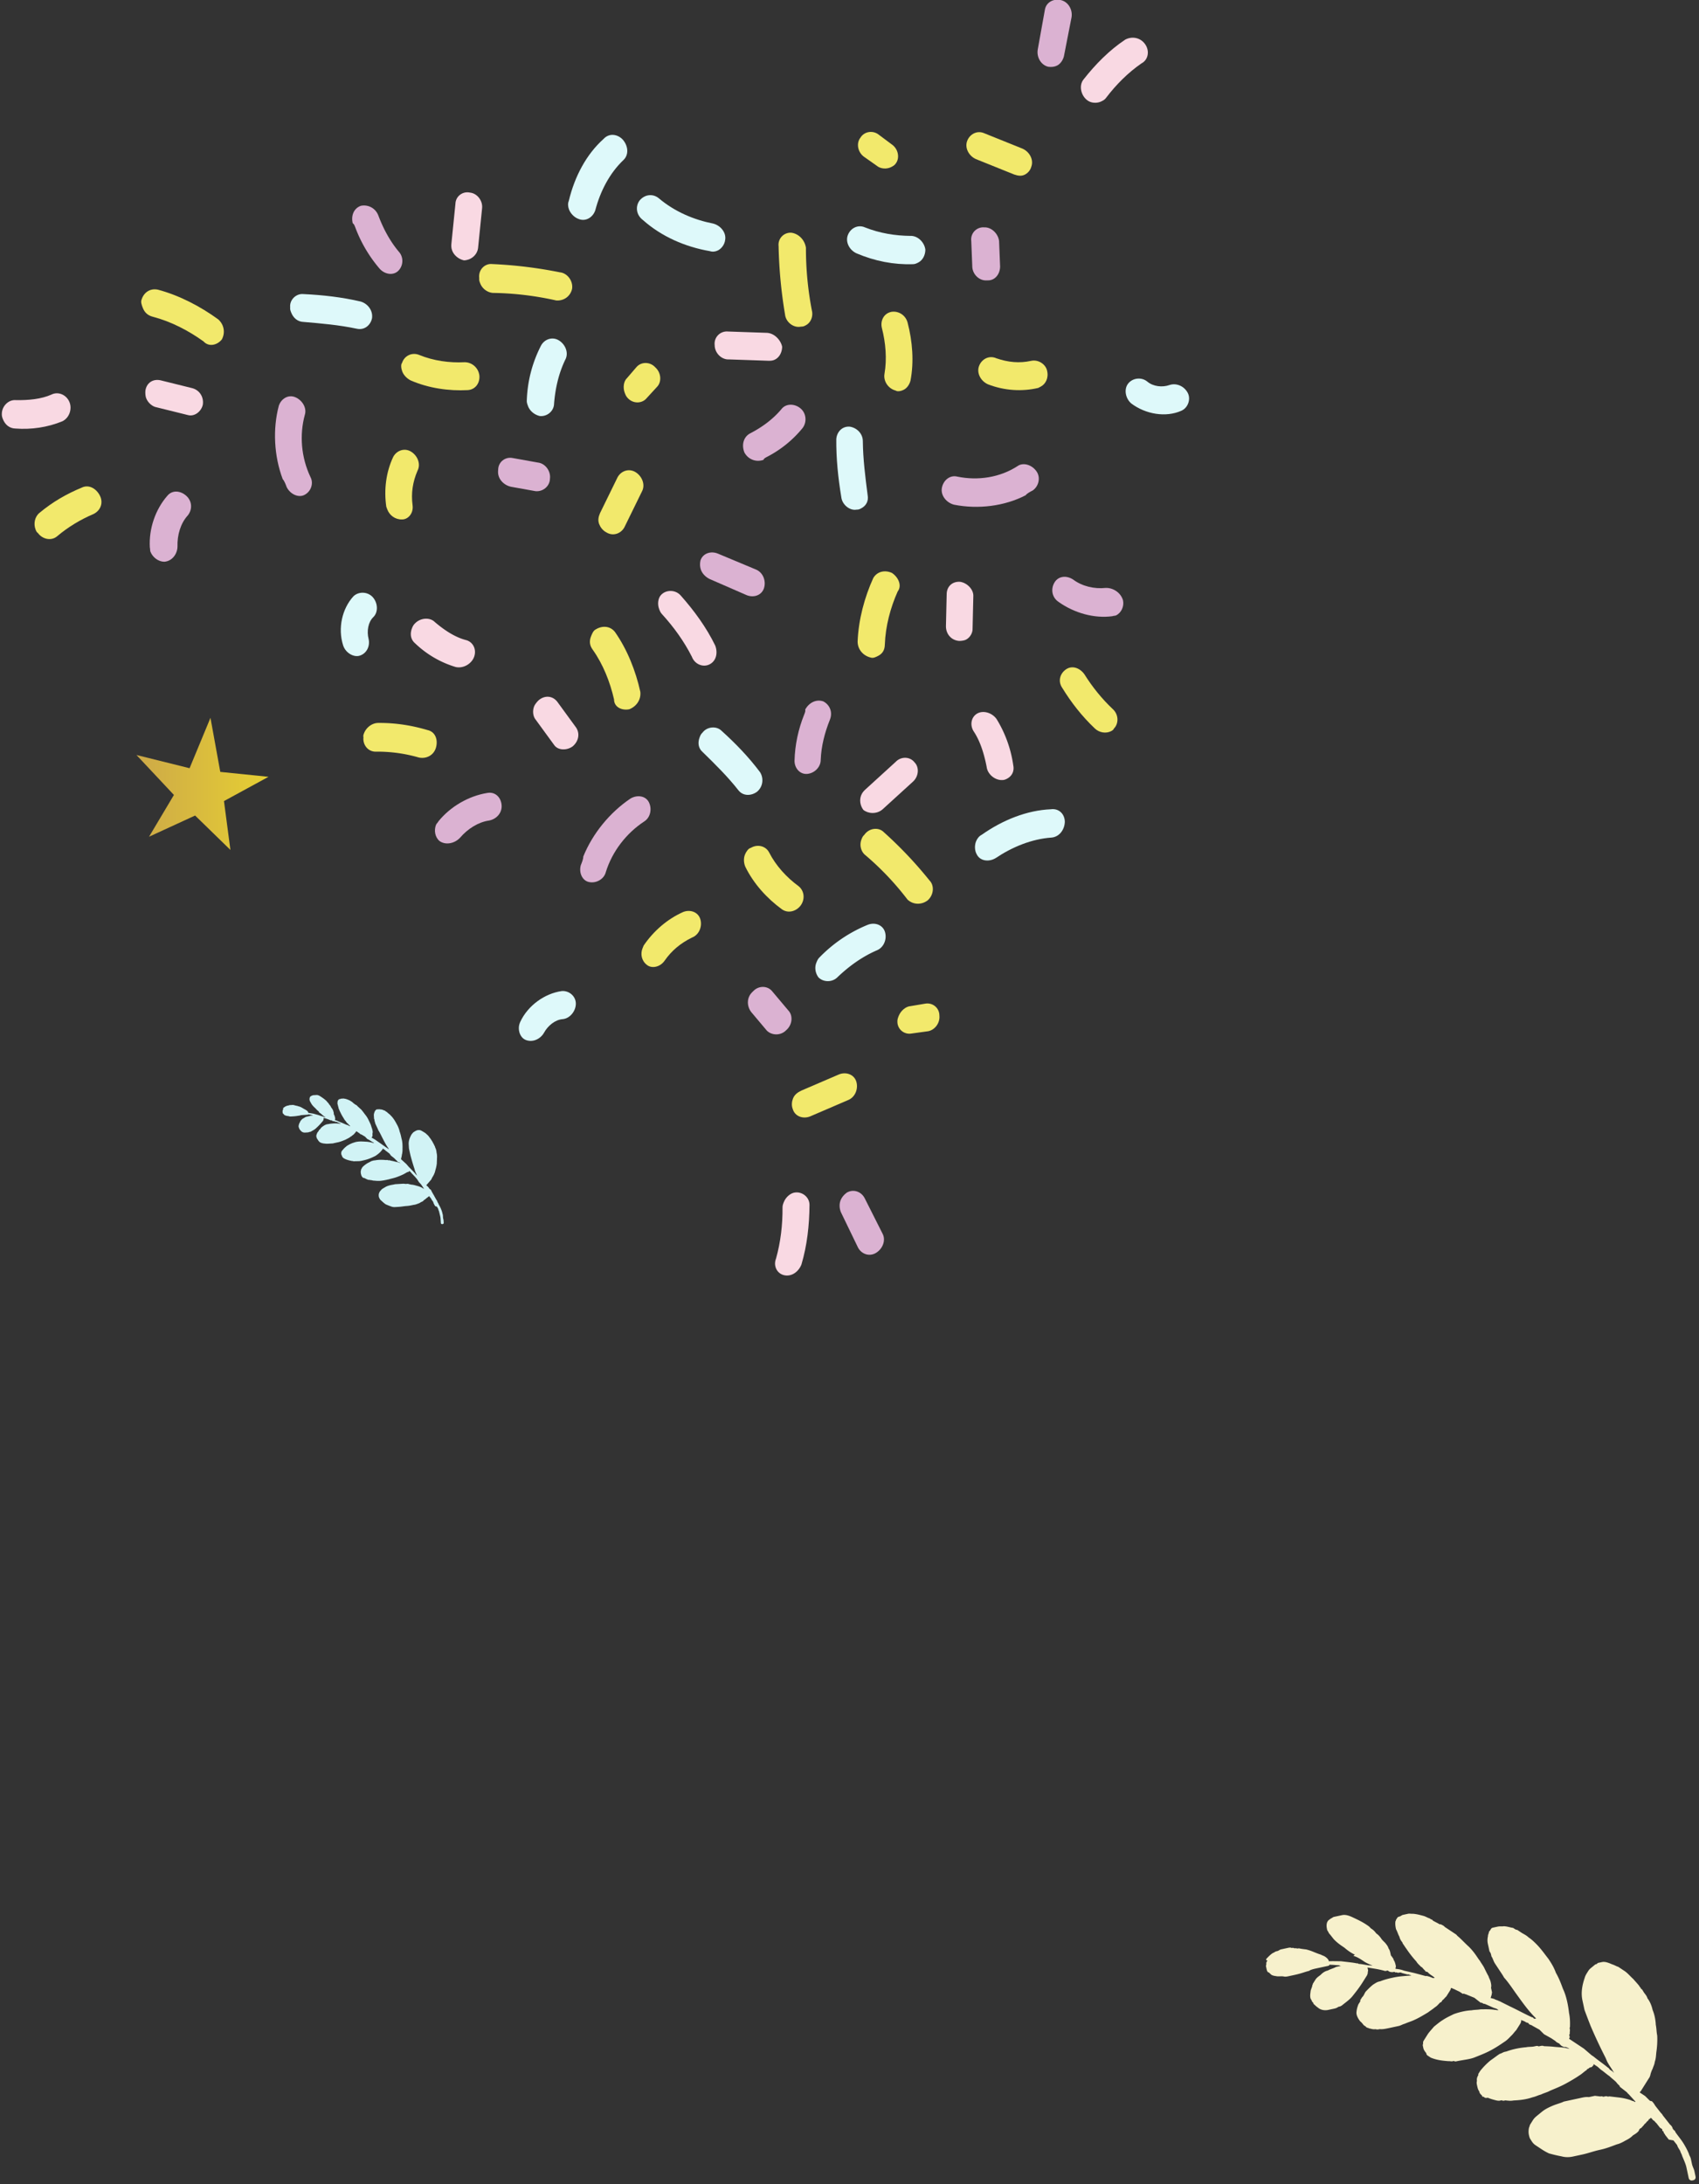 <svg xmlns="http://www.w3.org/2000/svg" width="386" height="496" viewBox="0 0 386 496"><rect x="0" y="0" width="386" height="496" fill="#333333" stroke="none"/><defs><linearGradient id="n8mya" x1="31" x2="61" y1="178" y2="178" gradientUnits="userSpaceOnUse"><stop offset="0" stop-color="#cda948"/><stop offset="1" stop-color="#e6cf33"/></linearGradient></defs><g><g><path fill="#f7f1cc" d="M349.83 487.77l-.712-.472-.237-.157c-.475-.315-.755-.672-1.078-1.228-.28-.357-.366-.755-.452-1.154-.128-.598-.062-1.237.047-1.678.151-.24.108-.44.26-.681l.152-.241.303-.483.152-.24c.304-.483.65-.766.996-1.049l1.04-.849c.692-.565 1.428-.932 2.358-1.34.93-.409 1.903-.618 2.638-.984l.39-.084.583-.125.195-.042.389-.084.778-.167.584-.126.195-.041.778-.168.195-.042c.389-.083.973-.209 1.6-.135a12155.61 12155.61 0 0 0 1.167-.25l.194-.042.627.073.626.074c.195-.042.39-.083.627.074l.195-.042.194-.042.195-.041c.194-.042.432.115.626.073l.195-.041 1.88.221c.626.074 1.253.148 2.117.38.432.115.864.23 1.101.388l.432.116.238.157.194-.042-.798-.87-.797-.872c-.238-.157-.28-.357-.518-.514l-1.467-1.144-.043-.2-.518-.514-.28-.356c-.518-.515-.993-.83-1.51-1.344-.712-.472-1.23-.987-1.942-1.459l-.756-.672-.474-.315-.475-.315.043.2-.152.24c-.195.043-.152.242-.346.284l-.195.041-.195.042-.346.283-.195.042-.151.241c-.541.325-1.04.849-1.58 1.174-.888.607-1.97 1.257-3.246 1.948-1.276.691-2.596 1.184-3.526 1.592-.54.325-1.319.492-2.054.858-.584.126-1.125.45-1.903.618-1.514.534-3.114.669-4.324.72-.584.126-1.21.052-1.837-.022l-.195.042c-.194.042-.389.084-.626-.074l-.39.084c-.389.084-.82-.032-1.253-.148-.432-.115-.864-.231-1.533-.504-.584.125-.821-.032-.864-.231l-.195.041-.237-.157-.043-.2c-.237-.157-.518-.514-.56-.713l-.043-.2c-.28-.356-.366-.755-.495-1.352-.085-.4-.128-.598-.02-1.039-.085-.398.024-.839.328-1.32l-.043-.2.303-.482.152-.242a15.97 15.97 0 0 1 2.339-2.379c.887-.607 1.58-1.173 2.12-1.498.39-.084.736-.366 1.125-.45l.39-.084c1.319-.492 2.876-.826 4.475-.961.584-.126 1.21-.052 1.794-.178l.39-.083c.194-.042.388-.084.626.074l.39-.084c.194-.042.583-.125.82.032.821.032 1.643.064 2.27.138.626.074 1.447.106 2.073.18a9.58 9.58 0 0 1 1.491.305c-.237-.158-.475-.315-.907-.43-.389.083-.864-.232-1.101-.39-.043-.199-.238-.157-.28-.356-.238-.158-.67-.274-.95-.63l-.712-.473-.238-.157-1.619-.903-1.035-1.029-1.62-.903-.237-.157c-.194.042-.237-.158-.432-.116l-.28-.357-.432-.115c-.237-.158-.475-.315-.907-.43l-.237-.158c.043.199-.066.64-.218.88l-.304.483-.151.24-.456.724c-.498.524-.801 1.006-1.147 1.29-.499.523-.997 1.047-1.538 1.372-.887.608-1.774 1.215-3.05 1.907-1.277.691-2.596 1.183-3.721 1.633-1.125.45-2.53.544-4.086.878-.195.042-.39.084-.627-.073l-.195.041-.194.042c-.195.042-.627-.074-.821-.032-1.448-.106-2.701-.253-4.04-.8l-.237-.157-.475-.315c-.238-.158-.28-.357-.323-.556-.28-.357-.56-.714-.646-1.112l-.129-.598c-.043-.2.109-.44.066-.64s.109-.44.26-.681l.153-.241c.151-.242.455-.724.607-.965.303-.482.801-1.006 1.451-1.771.693-.566 1.385-1.132 1.926-1.457.888-.607 1.818-1.016 2.553-1.382 1.32-.492 2.876-.827 4.087-.879.583-.125 1.405-.093 1.988-.218 1.016-.01 2.226-.062 3.285.128.195-.042.432.115.821.032l-.237-.158-.238-.157c-.194.042-.237-.158-.432-.116-.67-.273-1.576-.704-2.245-.977-.195.042-.432-.115-.67-.273l-.194.042-1.468-1.144-2.008-.82c-.195.042-.237-.157-.432-.115l-.195.042-.712-.473-.907-.43c-.237-.158-.67-.274-.906-.431l-.195.042c.043.2-.109.44-.26.681l-.152.241-.607.965c-.347.283-.65.765-.845.807l-.152.24-.151.242-.195.042c-.346.283-.65.765-1.19 1.09-.694.566-1.234.89-1.58 1.173-1.083.65-2.165 1.3-3.095 1.708-.735.366-1.319.492-2.249.9-.39.084-.93.408-1.32.492l-.388.084-1.752.376c-.778.167-1.556.334-2.183.26-.39.084-.584.126-1.016.01-.389.084-.821-.032-1.253-.147-.195.042-.237-.158-.432-.116-.237-.157-.432-.115-.475-.315l-.475-.315c-.28-.356-.56-.713-.798-.87-.56-.714-.926-1.47-.86-2.11.066-.639.175-1.08.436-1.761l.455-.723-.043-.2.304-.482.152-.24c.346-.284.455-.724.758-1.206.499-.524.997-1.048 1.69-1.614.54-.325.887-.608 1.47-.733l.195-.042c1.125-.45 2.097-.66 3.07-.869 1.168-.25 2.573-.344 3.978-.437-.238-.158-.432-.116-.67-.274l-.194.042-1.296-.347c-.238-.157-.432-.115-.627-.074l-.194.042-.432-.115-.195.041-.237-.157-.195.042c-.39.083-1.016.01-1.296-.347l-.584.125-.432-.115c-1.296-.347-2.549-.495-3.607-.685l.042.2.086.398c.043.2-.109.44-.066.64s-.152.241-.109.44l-.152.241-.455.724-.455.723c-.76 1.206-1.56 2.212-2.362 3.218-.65.765-1.538 1.373-2.23 1.939-.346.283-.541.325-.93.408-.347.283-.736.367-.93.409l-1.168.25-.195.042c-.583.126-1.599.136-2.354-.536-.475-.315-.755-.672-.993-.83l-.042-.199c-.043-.199-.238-.157-.28-.356-.043-.2-.324-.556-.367-.756-.128-.598-.02-1.038.047-1.678.109-.44.26-.681.37-1.122-.043-.199.151-.24.109-.44l.607-.964c.303-.483.844-.807 1.19-1.09.498-.524 1.04-.85 1.623-.975.541-.324 1.32-.492 1.86-.816l1.362-.293c-.194.042-.389.084-.626-.074l-1.448-.106-.821-.032c.043.2-.152.241-.346.283l-.39.084-.194.042-.195.041-.584.126-.194.042-.195.042-.583.125c-.779.167-1.557.335-1.903.617-.779.168-1.709.576-3.266.91l-.194.042-.39.084-.778.167c-.389.084-.778.168-1.21.052-.627-.074-1.21.052-1.642-.064-.627-.074-1.059-.19-1.34-.546-.237-.158-.28-.357-.474-.315-.237-.158-.323-.556-.366-.756l-.128-.597c-.043-.2.108-.44.066-.64-.043-.2.109-.44.26-.682-.432-.115-.237-.157-.28-.356.498-.524.996-1.049 1.537-1.373.195-.042.541-.325.736-.367l.194-.042c.39-.083.541-.324.93-.408l1.557-.335c.195-.041.584-.125.821.032.195-.041.39-.083.627.074.389-.083.626.074.821.032l.195-.042c.432.116 1.058.19 1.685.264.432.115.864.231 1.533.504.67.273 1.34.547 1.771.662.237.158.67.273.907.43.237.158.475.316.755.672.043.2.237.158.086.399l1.015-.01 1.837.022 1.88.222c.627.074 1.253.148 1.685.263.195-.041.195-.041.432.116.822.032 1.686.263 2.312.337.195-.042.627.074.821.032-.67-.273-1.339-.546-1.813-.861l-.238-.158c-.712-.472-1.424-.944-2.288-1.176l.346-.283c-.67-.273-1.619-.903-2.374-1.574-.712-.473-1.662-1.103-2.46-1.974l-.84-1.07c-.238-.157-.324-.556-.604-.913-.128-.598-.257-1.196.004-1.877.151-.241.303-.482.498-.524.152-.241.54-.325.887-.608l1.751-.376.195-.042c.973-.209 1.88.222 2.787.652.906.43 1.813.861 2.763 1.491.475.315.712.473.992.83l.238.157c.475.315.755.672 1.035 1.028.475.315.755.672 1.035 1.029.324.556.798.87 1.079 1.228.28.356.56.713.646 1.112.28.357.366.755.451 1.154l.043.2c.043.198.086.398.323.555.043.2.28.357.323.556l.043.2c.28.356.409.954.494 1.353.043.199-.108.44-.066.64.627.073 1.254.147 1.923.42l2.355.537 1.728.462.864.232.194-.042.432.115c.432.116.67.274 1.102.39l.194-.043.195-.041c-.195.041-.238-.158-.475-.315-.475-.315-.95-.63-1.23-.987l-.432-.116-.28-.356c-.238-.158-.28-.357-.518-.515 0 0-.043-.199-.237-.157-.28-.357-.755-.672-1.078-1.228a24.591 24.591 0 0 1-2.242-2.854c-.28-.357-.604-.913-.884-1.27l-.043-.199c-.28-.357-.56-.714-.689-1.311-.323-.556-.451-1.154-.774-1.71-.086-.399-.215-.997-.148-1.637-.043-.199.151-.24.109-.44l.303-.482c.152-.241.346-.283.54-.325.195-.042.542-.325.736-.366l.973-.21.195-.041c.39-.084.821.032 1.016-.01.82.032 1.685.263 2.549.495.432.115.907.43 1.339.546l.237.157c.238.158.432.116.475.315.475.315 1.144.588 1.62.903l.194-.042c.237.158.67.274.95.63l.712.473.712.472.712.473.237.157.238.158c.28.356.518.514.518.514.755.671 1.553 1.542 2.308 2.214 1.035 1.029 1.638 1.942 2.242 2.854l.28.357c.323.556.603.913.926 1.469.366.755.732 1.51 1.055 2.067.086.398.366.755.494 1.353.086.399.172.797.063 1.238l.086.398.042.2.043.199.043.199c.043.2-.109.44-.066.64-.152.24-.11.44-.26.681l.431.116.432.115.238.158c.194-.042.237.157.432.116.237.157.67.273.906.43l2.052 1.019c1.813.861 3.432 1.764 5.009 2.468.194-.042.237.157.237.157l.237.158.195-.042.195-.042c-1.79-1.7-3.278-3.882-4.722-5.865-.883-1.27-1.767-2.54-2.565-3.41l-.323-.557-1.81-2.738c-.323-.556-.451-1.154-.732-1.51l-.042-.2c-.086-.399-.129-.598-.41-.955l-.042-.2-.343-1.594c-.128-.597-.062-1.237.047-1.677-.043-.2.109-.44.218-.881 0 0-.043-.2.151-.241l.304-.483c.152-.24.346-.283.541-.324l.195-.042.194-.042.584-.125c.584-.126 1.016-.01 1.405-.094.821.032 1.49.305 2.117.38l.237.157c.238.157.475.315.67.273l.237.157.713.473c.474.315 1.144.588 1.661 1.102.713.472 1.23.987 1.748 1.5 1.035 1.03 1.919 2.299 2.76 3.37.603.912 1.206 1.825 1.7 3.178.647 1.112 1.098 2.266 1.593 3.62.732 1.51 1.16 3.503 1.394 5.538.214.996.233 2.035.21 2.873.043.2-.109.44-.066.64l.043.2c.043.199-.066.64-.024.838.043.2-.151.242-.109.44l.086.4c.043.199-.152.24-.109.44l2.374 1.575.238.157.712.472 1.748 1.501.474.315c.993.83 2.18 1.617 3.172 2.446l.238.157.28.357.712.473c.043.199.238.157.28.356-.365-.755-.926-1.468-1.249-2.024l-.323-.557-.409-.954a114.127 114.127 0 0 1-3.378-7.197 163.985 163.985 0 0 1-1.398-3.661l-.128-.598-.043-.2-.214-.996-.043-.199-.043-.2c-.343-1.594-.102-3.313.529-5.117.109-.44.412-.922.564-1.163l.152-.242c.152-.24.303-.482.65-.765l1.039-.849c.194-.041.389-.083.54-.324l.195-.042.778-.167c.779-.168 1.686.263 2.355.536.432.116.907.43 1.339.546l1.187.788.237.157c.713.473 1.273 1.186 2.028 1.858.28.357.798.87 1.359 1.584.042.2.28.357.28.357l.043.2.237.157c.28.357.323.556.603.913.28.357.56.713.647 1.112.56.713.969 1.668 1.183 2.665.409.954.666 2.15.728 3.387.171.798.148 1.637.32 2.434a19.651 19.651 0 0 1-.203 3.796c-.066.64-.089 1.479-.35 2.16-.066.64-.37 1.122-.478 1.563-.152.24-.413.922-.522 1.363.043.199-.151.24-.108.44l-.304.482-.91 1.447-.304.482-.152.241-.152.241-.303.483s-.195.041-.152.24l.475.316.475.315.237.157 1.036 1.029s.237.157.431.115c.238.158.518.515.841 1.07l.28.357.841 1.07c.28.357.518.515.56.714l1.402 1.784.28.357c.238.157.518.514.603.913l.28.356.238.158.043.2c.603.912 1.401 1.783 2.047 2.895.323.556.647 1.112 1.055 2.067.086.398.366.755.452 1.154l.171.797.086.398c.128.598.451 1.154.537 1.553l.257 1.196c.043.2.086.398-.066.64-.152.24-.346.282-.541.324-.195.042-.39.084-.627-.074-.237-.157-.28-.356-.323-.556l-.385-1.793-.129-.598c-.128-.598-.537-1.553-.946-2.507-.085-.399-.366-.756-.451-1.154-.323-.556-.603-.913-.69-1.312l-.84-1.07-1.058-.19-.841-1.07c-.043-.2-.28-.357-.323-.556l-.043-.2-.238-.157-.042-.199-.043-.2-.238-.157-.237-.157-.84-1.07c-.238-.158-.281-.357-.518-.515l-.238-.157-.28-.357-.237-.157c-.152.24-.152.24-.347.283l-.152.24c-.151.242-.346.284-.498.525-.151.24-.346.283-.498.524-.152.24-.498.524-.65.765l-.194.042c-.152.24-.347.283-.304.482-.303.482-.844.807-1.385 1.132-.498.524-1.04.848-1.775 1.215-.54.325-1.276.691-1.86.817-1.32.492-2.444.942-3.806 1.235-1.557.334-2.681.784-4.043 1.077l-.779.167-.389.084c-.39.084-.584.125-.973.21-.973.208-1.794.176-2.658-.055-1.059-.19-1.923-.421-2.787-.652-.906-.43-1.381-.746-2.093-1.218z"/></g><g><g><path fill="#f2e96c" d="M129.98 65.55c.24-1.796-1.107-3.544-2.777-3.712a99.963 99.963 0 0 0-15.396-1.879c-1.67-.168-3.173 1.322-2.926 3.198-.04.503.043.72.206 1.155.491 1.303 1.714 2.113 2.896 2.202 4.845.07 9.652.644 14.418 1.72 1.873.1 3.256-1.104 3.578-2.683z"/></g><g><path fill="#def9fa" d="M119.687 90.886c-.039.496.122.923.284 1.35.404 1.068 1.41 1.933 2.656 2.234 1.648.166 3.213-1.086 3.25-2.786.275-3.466 1.033-6.855 2.555-10.02.8-1.476.074-3.399-1.415-4.341-1.488-.942-3.295-.331-4.097 1.145a29.239 29.239 0 0 0-3.233 12.418z"/></g><g><path fill="#f2e96c" d="M91.388 84.35c.327.865 1.06 1.594 1.915 2.037 4.108 1.783 8.703 2.424 12.97 2.198 1.789-.118 2.802-1.682 2.637-3.336-.248-1.87-1.835-3.042-3.42-2.993-3.374.166-6.993-.317-10.247-1.656-1.627-.67-3.374.166-3.899 1.81-.324.354-.2 1.29.044 1.94z"/></g><g><path fill="#def9fa" d="M65.924 69.754c-.04.503.042.72.206 1.153.49 1.302 1.51 2.18 2.893 2.2 4.028.345 8.057.691 12.046 1.54 1.75.385 3.131-.818 3.454-2.395.24-1.794-1.024-3.322-2.57-3.776-4.275-.997-8.589-1.49-13.024-1.698-1.668-.168-3.17 1.32-3.005 2.976z"/></g><g><path fill="#dbb2d2" d="M65.148 110.644c.835 1.626 2.701 2.425 4.01 1.742 1.506-.75 2.138-2.634 1.382-4.048-2.149-4.522-2.513-9.648-1.29-14.12.514-1.606-.6-3.377-2.188-4.031-1.588-.655-3.213.373-3.726 1.98-1.382 5.24-1.095 11.348.896 16.64.358.355.677 1.202.916 1.837z"/></g><g><path fill="#f2e96c" d="M93.736 114.739c-.366-2.76.03-5.299 1.108-7.827.8-1.472.075-3.39-1.41-4.33-1.484-.94-3.286-.33-4.085 1.142-1.638 3.438-2.152 7.458-1.584 11.352l.241.64c.484 1.278 1.768 2.286 3.33 2.238 1.363.02 2.643-1.374 2.4-3.215z"/></g><g><path fill="#f2e96c" d="M136.125 119.004c.244.645.77 1.435 1.62 1.875 1.495.947 3.312.333 4.117-1.15l3.984-8.131c.805-1.484.074-3.417-1.422-4.364-1.496-.947-3.313-.333-4.118 1.15l-3.983 8.131c-.363.85-.523 1.63-.198 2.49z"/></g><g><path fill="#dbb2d2" d="M124.942 108.718c.24-1.785-1.101-3.52-2.764-3.687l-5.636-1.012c-1.744-.383-3.323.882-3.36 2.598-.04.5-.08 1 .165 1.647.407 1.079 1.422 1.952 2.68 2.256l5.637 1.011c1.662.167 3.24-1.097 3.278-2.813z"/></g><g><path fill="#f9d9e3" d="M46.086 91.859c.24-1.784-.817-3.373-2.56-3.755l-7.055-1.747c-1.744-.382-3.2.598-3.44 2.381-.04.5.002 1.216.165 1.647.407 1.079 1.422 1.951 2.395 2.108l7.055 1.747c1.54.451 3.12-.813 3.44-2.381z"/></g><g><path fill="#def9fa" d="M83.738 145.075c-.445-1.777-.087-3.825 1.076-4.941 1.163-1.116 1.039-3.242-.128-4.533-1.168-1.292-3.217-1.322-4.38-.206-2.566 2.795-3.602 7.241-2.35 11.154l.08.213c.566 1.495 2.335 2.583 3.74 2.108 1.606-.543 2.326-2.232 1.962-3.795z"/></g><g><path fill="#f9d9e3" d="M108.612 56.338l.907-8.957c.237-1.763-1.088-3.477-2.73-3.643-1.724-.378-3.285.87-3.322 2.566l-.906 8.958c-.04.493-.078.987.163 1.627.403 1.065 1.406 1.927 2.648 2.228 1.362.02 3.003-1.016 3.24-2.779z"/></g><g><path fill="#f2e96c" d="M142.484 85.82c-.849.773-.968 2.27-.56 3.347.162.43.325.861.69 1.224 1.176 1.301 3.24 1.331 4.33-.01l2.263-2.465c1.172-1.125 1.046-3.268-.332-4.502-1.177-1.301-3.241-1.331-4.331.01z"/></g><g><path fill="#dbb2d2" d="M80.739 51.692a31.192 31.192 0 0 0 5.525 9.34c1.152 1.278 3.056 1.587 4.204.482 1.148-1.106 1.304-3.067.152-4.346-2.025-2.415-3.536-5.242-4.65-8.204-.638-1.693-2.305-2.559-3.97-2.233-1.585.538-2.296 2.21-1.858 3.97.278.145.437.568.597.991z"/></g><g><path fill="#def9fa" d="M129.224 45.626c-.242.567-.2 1.281.044 1.926.325.861 1.136 1.8 2.188 2.172 1.62.665 3.276-.38 3.799-2.014 1.125-4.263 3.22-8.37 6.41-11.39 1.172-1.124 1.128-3.05-.13-4.566-1.175-1.301-3.117-1.615-4.409-.207-3.917 3.51-6.578 8.535-7.902 14.08z"/></g><g><path fill="#f2e96c" d="M50.396 77.087c.804-1.482.559-3.335-.816-4.564-4.082-2.976-8.89-5.464-13.695-6.743-1.736-.381-3.188.594-3.71 2.222-.24.566.003 1.21.246 1.854.406 1.073 1.134 1.795 2.385 2.097 4.039 1.055 7.998 3.104 11.433 5.572 1.173 1.298 3.07.898 4.157-.438z"/></g><g><path fill="#dbb2d2" d="M40.325 124.124c-.086-2.628.715-5.313 2.323-7.065 1.085-1.332 1.041-3.25-.33-4.476-1.372-1.227-3.225-1.325-4.31.008-2.693 3.084-4.215 7.463-3.966 11.726.08.214.041.71.122.924.486 1.285 1.777 2.298 3.146 2.317 1.772-.116 2.978-1.731 3.015-3.434z"/></g><g><path fill="#f9d9e3" d="M161.195 150.866c1.508-.75 1.942-2.568 1.304-4.262-1.991-4.1-4.776-7.93-7.878-11.415-1.153-1.28-3.178-1.31-4.327-.204-.833.76-.95 2.231-.551 3.29.16.423.319.847.676 1.203 2.665 2.917 5.012 6.18 6.764 9.644.637 1.694 2.505 2.494 4.012 1.744z"/></g><g><path fill="#dbb2d2" d="M169.615 135.136c1.617.664 3.435.05 3.957-1.582.522-1.63-.209-3.564-1.826-4.229l-8.654-3.615c-1.618-.665-3.435-.05-3.957 1.58-.16.782-.119 1.495.125 2.14.325.86 1.053 1.582 1.903 2.022z"/></g><g><path fill="#f9d9e3" d="M15.819 91.399c-.658-1.75-2.58-2.575-4.132-1.8-2.369 1.053-5.27 1.3-8.05 1.26C1.961 90.69.452 92.19.414 93.93c-.04.507.125.944.207 1.163.493 1.312 1.516 2.197 2.906 2.217 3.556.27 7.275-.257 10.665-1.657 1.551-.775 2.202-2.723 1.627-4.254z"/></g><g><path fill="#f2e96c" d="M21.264 116.715c1.552-.775 2.284-2.503 1.423-4.182-.861-1.679-2.58-2.573-4.13-1.799-3.39 1.4-6.614 3.237-9.592 5.73-1.06.854-1.385 2.443-.892 3.755.082.218.246.655.533.804.983 1.391 3.027 1.928 4.414.717 2.448-2.066 5.264-3.764 8.244-5.025z"/></g></g><g><g><path fill="#f2e96c" d="M179.813 52.85a2.73 2.73 0 0 0-2.923 3.036 106.38 106.38 0 0 0 1.469 15.562c.193 1.685 1.918 3.091 3.638 2.715.484.006.672-.09 1.048-.284 1.128-.581 1.635-1.863 1.47-3.053a74.396 74.396 0 0 1-1.412-14.57c-.3-1.885-1.73-3.19-3.29-3.405z"/></g><g><path fill="#def9fa" d="M207.387 59.99c.49.006.87-.19 1.25-.386.952-.49 1.574-1.586 1.598-2.89-.196-1.706-1.752-3.228-3.411-3.147-3.43-.04-6.887-.58-10.293-1.923-1.608-.72-3.32.162-3.913 1.759-.594 1.597.391 3.413 1.999 4.134 4.114 1.752 8.47 2.604 12.77 2.453z"/></g><g><path fill="#f2e96c" d="M205.324 88.508c.753-.388 1.29-1.175 1.53-2.065.823-4.255.46-8.921-.657-13.199-.49-1.79-2.19-2.703-3.726-2.423-1.723.376-2.5 2.053-2.118 3.645.872 3.382 1.179 7.055.596 10.42-.292 1.683.872 3.383 2.543 3.8.405.301 1.267.113 1.832-.178z"/></g><g><path fill="#def9fa" d="M194.594 115.727c.484.005.672-.092 1.049-.285 1.129-.582 1.745-1.664 1.471-3.055-.522-4.069-1.045-8.138-1.084-12.2-.005-1.785-1.435-3.09-2.997-3.306-1.75-.12-2.93 1.254-3.034 2.839-.041 4.36.402 8.724 1.141 13.192.194 1.687 1.92 3.094 3.454 2.815z"/></g><g><path fill="#dbb2d2" d="M234.635 111.366c1.423-.998 1.801-3.022.837-4.351-1.074-1.534-3.078-2.064-4.309-1.166-3.996 2.59-8.985 3.344-13.678 2.377-1.702-.425-3.206.876-3.503 2.597-.296 1.72 1.08 3.359 2.782 3.784 5.488 1.078 11.465.336 16.257-2.144.273-.402 1.04-.8 1.614-1.097z"/></g><g><path fill="#f2e96c" d="M234.234 81.945c-2.616.573-5.18.342-7.882-.593-1.61-.723-3.326.162-3.92 1.763-.596 1.602.391 3.422 2.002 4.145 3.713 1.45 7.749 1.697 11.427.835l.571-.295c1.144-.59 1.848-1.988 1.462-3.601-.277-1.41-1.917-2.636-3.66-2.254z"/></g><g><path fill="#f2e96c" d="M232.843 39.649c.569-.293 1.217-.884 1.459-1.78.591-1.589-.39-3.396-1.991-4.113l-8.684-3.494c-1.601-.717-3.306.162-3.898 1.751-.591 1.59.39 3.397 1.99 4.114l8.685 3.494c.895.31 1.681.418 2.44.028z"/></g><g><path fill="#dbb2d2" d="M223.598 51.63a2.742 2.742 0 0 0-2.936 3.05l.232 5.77c.006 1.79 1.55 3.3 3.198 3.219.486.005.972.011 1.539-.28.944-.487 1.562-1.574 1.586-2.866l-.233-5.77c-.194-1.693-1.739-3.203-3.386-3.122z"/></g><g><path fill="#f9d9e3" d="M218.123 132.112c-1.757-.12-3.05 1.06-3.045 2.85l-.168 7.258c.005 1.79 1.252 3.198 3.009 3.318.486.005 1.162-.086 1.54-.28.944-.487 1.562-1.574 1.505-2.57l.168-7.258c.104-1.59-1.44-3.1-3.009-3.318z"/></g><g><path fill="#def9fa" d="M265.712 87.425c-1.631.583-3.7.358-5.038-.76-1.337-1.119-3.377-.842-4.38.45-1.004 1.293-.59 3.403.748 4.522 3.273 2.445 7.821 3.2 11.355 1.636l.19-.098c1.332-.687 2.007-2.584 1.24-3.997-.875-1.615-2.674-2.238-4.115-1.753z"/></g><g><path fill="#f9d9e3" d="M174.277 75.582l-8.945-.305a2.77 2.77 0 0 0-2.963 3.082c.005 1.81 1.564 3.336 3.227 3.255l8.946.305c.49.005.982.011 1.554-.284.953-.492 1.576-1.59 1.6-2.897-.277-1.41-1.646-3.035-3.419-3.156z"/></g><g><path fill="#f2e96c" d="M199.14 37.6c.922.808 2.383.824 3.328.338.378-.195.756-.39 1.026-.785.997-1.283.585-3.38-.933-4.393l-2.847-2.124c-1.329-1.11-3.357-.835-4.245.648-.998 1.283-.586 3.379.932 4.392z"/></g><g><path fill="#dbb2d2" d="M174.311 103.715a25.416 25.416 0 0 0 8.018-6.502c1.012-1.308.896-3.338-.452-4.47-1.348-1.132-3.323-1.155-4.334.153-1.94 2.311-4.404 4.109-7.088 5.498-1.534.794-2.022 2.615-1.331 4.348.882 1.634 2.695 2.263 4.339 1.674.081-.304.465-.502.848-.7z"/></g><g><path fill="#def9fa" d="M161.292 57.031c.596.207 1.273.115 1.84-.178.757-.39 1.485-1.278 1.618-2.372.292-1.69-1.066-3.3-2.746-3.719-4.333-.847-8.724-2.692-12.306-5.723-1.33-1.111-3.17-.933-4.357.448-.998 1.284-.884 3.278.744 4.493 4.207 3.735 9.6 6.09 15.207 7.051z"/></g><g><path fill="#f2e96c" d="M202.635 130.093c-1.602-.718-3.337-.339-4.227 1.149-1.994 4.37-3.362 9.447-3.565 14.437.006 1.798 1.257 3.21 2.94 3.629.597.207 1.166-.086 1.735-.38.948-.488 1.488-1.28 1.511-2.578.15-4.192 1.277-8.373 2.92-12.048 1-1.287.208-3.193-1.314-4.21z"/></g><g><path fill="#dbb2d2" d="M251.174 133.505c-2.526.27-5.298-.361-7.34-1.886-1.525-1.018-3.372-.84-4.264.651-.892 1.49-.587 3.395.937 4.413 3.566 2.543 8.134 3.796 12.208 3.243.19-.098.679-.092.869-.19 1.139-.587 1.841-1.98 1.565-3.383-.494-1.807-2.318-2.929-3.975-2.848z"/></g><g><path fill="#f9d9e3" d="M260.171 10.045c-1.074-1.533-2.966-1.859-4.5-1.066-3.611 2.391-6.782 5.598-9.54 9.114-1.01 1.306-.593 3.44.754 4.57.935.821 2.415.839 3.373.343.383-.198.767-.397 1.04-.799 2.293-3.014 5-5.72 8.036-7.813 1.533-.793 1.91-2.816.837-4.349z"/></g><g><path fill="#dbb2d2" d="M243.443 3.951c.293-1.692-.688-3.5-2.369-3.918-1.68-.418-3.385.46-3.678 2.152l-1.627 9.058c-.293 1.693.688 3.5 2.37 3.918.785.109 1.462.017 2.03-.276.758-.39 1.298-1.182 1.539-2.077z"/></g><g><path fill="#f9d9e3" d="M222.118 161.972c-1.497.771-1.866 2.74-.818 4.232 1.478 2.286 2.316 5.156 2.86 7.925.191 1.68 1.908 3.08 3.541 3 .482.006.856-.187 1.044-.283 1.122-.579 1.735-1.657 1.464-3.04a27.42 27.42 0 0 0-3.777-10.501c-1.048-1.492-3.004-2.009-4.314-1.333z"/></g><g><path fill="#f2e96c" d="M246.383 153.136c-1.048-1.492-2.817-2.105-4.208-1.134-1.39.97-1.867 2.74-.818 4.233 2.017 3.28 4.41 6.367 7.363 9.165 1.02.998 2.575 1.214 3.698.635.187-.097.562-.29.641-.585 1.095-1.072 1.17-3.144-.253-4.443-2.443-2.298-4.62-4.988-6.423-7.87z"/></g></g><g><g><path fill="#f2e96c" d="M210.739 204.466c1.413-1.212 1.589-3.372.437-4.536a92.529 92.529 0 0 0-10.393-10.975c-1.151-1.163-3.313-.966-4.41.609-.375.357-.461.572-.635 1.003-.52 1.292-.147 2.665.688 3.465a64.673 64.673 0 0 1 9.76 10.248c1.353 1.238 3.226 1.183 4.553.186z"/></g><g><path fill="#def9fa" d="M186.184 217.404c-.37.352-.541.775-.712 1.2-.428 1.059-.259 2.336.48 3.335 1.137 1.145 3.185 1.163 4.381-.102 2.591-2.458 5.494-4.559 8.824-6.018 1.622-.623 2.392-2.53 1.91-4.165-.482-1.635-2.274-2.289-3.896-1.665a32.175 32.175 0 0 0-10.987 7.415z"/></g><g><path fill="#f2e96c" d="M169.255 194.042c-.346.86-.29 1.866.055 2.731 1.895 3.897 4.94 7.23 8.333 9.704 1.437 1.02 3.28.461 4.288-.895 1.095-1.571.694-3.443-.542-4.388-2.674-1.964-5.088-4.573-6.638-7.605-.775-1.516-2.674-1.964-4.2-1.044-.488.067-1.036.853-1.296 1.497z"/></g><g><path fill="#def9fa" d="M159.618 166.343c-.374.357-.46.572-.634 1.002-.52 1.29-.348 2.587.687 3.46 2.82 2.76 5.639 5.52 8.083 8.637 1.064 1.377 2.936 1.322 4.262.326 1.412-1.21 1.5-3.152.638-4.456-2.56-3.405-5.494-6.454-8.716-9.361-1.15-1.162-3.31-.966-4.32.392z"/></g><g><path fill="#dbb2d2" d="M131.95 196.48c-.479 1.75.39 3.513 1.852 3.807 1.657.366 3.428-.672 3.822-2.213 1.464-4.762 4.697-8.875 8.688-11.508 1.49-.9 1.857-2.933 1.099-4.414-.758-1.481-2.696-1.709-4.186-.81-4.637 3.12-8.602 7.929-10.712 13.176.028.492-.31 1.331-.563 1.961z"/></g><g><path fill="#f2e96c" d="M150.994 218.148c1.62-2.32 3.663-3.998 6.218-5.248 1.618-.622 2.385-2.525 1.904-4.156-.48-1.63-2.267-2.283-3.885-1.66-3.604 1.593-6.756 4.323-9 7.627l-.256.634c-.512 1.269-.23 2.827.99 3.757 1.02.858 2.95.592 4.03-.954z"/></g><g><path fill="#f2e96c" d="M180.171 249.425c-.258.64-.402 1.564-.06 2.423.485 1.643 2.285 2.3 3.916 1.674l8.609-3.7c1.63-.626 2.404-2.543 1.92-4.187-.485-1.643-2.285-2.3-3.915-1.674l-8.61 3.7c-.858.42-1.516.912-1.86 1.764z"/></g><g><path fill="#dbb2d2" d="M178.633 233.916c1.407-1.204 1.582-3.35.435-4.505l-3.582-4.256c-1.06-1.37-3.126-1.388-4.332-.11-.374.354-.747.709-1.006 1.35-.432 1.07-.26 2.36.484 3.369l3.582 4.256c1.147 1.155 3.213 1.174 4.42-.104z"/></g><g><path fill="#f9d9e3" d="M130.124 169.467c1.407-1.204 1.696-3.061.636-4.43l-4.154-5.691c-1.06-1.37-2.838-1.529-4.245-.325-.373.355-.833.923-1.005 1.35-.431 1.07-.26 2.36.37 3.08l4.153 5.692c.86 1.295 2.925 1.314 4.245.324z"/></g><g><path fill="#def9fa" d="M123.598 234.505c.883-1.622 2.562-2.953 4.211-3.08 1.65-.127 3.017-1.816 3.018-3.517.002-1.7-1.533-2.99-3.182-2.863-3.868.532-7.71 3.262-9.448 7.002l-.085.212c-.599 1.483-.004 3.402 1.39 3.91 1.591.582 3.298-.254 4.096-1.664z"/></g><g><path fill="#f9d9e3" d="M200.505 183.79l6.84-6.231c1.391-1.19 1.563-3.31.43-4.45-1.049-1.353-3.09-1.372-4.283-.11l-6.84 6.232c-.37.35-.738.7-.994 1.334-.427 1.057-.258 2.33.479 3.327 1.02.858 2.977 1.087 4.368-.102z"/></g><g><path fill="#f2e96c" d="M206.922 228.458c-1.175.061-2.293 1.123-2.724 2.19-.173.428-.345.855-.317 1.355-.002 1.715 1.544 3.015 3.292 2.673l3.41-.469c1.662-.128 3.04-1.83 2.84-3.618.002-1.715-1.544-3.014-3.292-2.673z"/></g><g><path fill="#dbb2d2" d="M182.707 162.255c-1.35 3.357-2.11 6.93-2.196 10.509-.001 1.684 1.233 3.1 2.862 2.973 1.629-.126 3.09-1.517 3.09-3.201.115-3.088.903-6.169 2.084-9.107.675-1.678.002-3.369-1.485-4.154-1.573-.575-3.258.252-4.13 1.859.113.281-.056.701-.225 1.12z"/></g><g><path fill="#def9fa" d="M223.048 189.551c-.573.28-1.032.848-1.29 1.488-.345.853-.375 2.066.168 3 .772 1.505 2.747 1.737 4.266.823 3.782-2.536 8.193-4.352 12.688-4.668 1.66-.128 2.95-1.615 3.039-3.542.001-1.713-1.257-3.152-3.204-2.884-5.383.237-10.854 2.4-15.667 5.783z"/></g><g><path fill="#f2e96c" d="M142.96 161.059c1.628-.626 2.716-2.183 2.517-3.965-1.052-4.78-2.99-9.64-5.757-13.58-1.056-1.363-2.827-1.521-4.342-.61-.572.28-.83.919-1.087 1.558-.43 1.064-.374 2.061.368 3.065 2.34 3.296 3.936 7.298 4.846 11.293-.002 1.71 1.711 2.58 3.454 2.239z"/></g><g><path fill="#dbb2d2" d="M104.509 190.242c1.74-2.045 4.194-3.586 6.618-3.92 1.74-.34 3.023-1.82 2.826-3.597-.198-1.778-1.537-2.998-3.277-2.659-4.163.673-8.327 3.052-11.067 6.437-.086.212-.457.564-.543.777-.514 1.274-.23 2.84.795 3.701 1.424 1.008 3.449.529 4.648-.74z"/></g><g><path fill="#f9d9e3" d="M178.168 289.571c1.659.366 3.234-.744 3.91-2.424 1.295-4.343 1.804-8.974 1.835-13.54.002-1.686-1.516-2.963-3.146-2.837-1.153.06-2.25 1.104-2.672 2.153-.17.42-.338.84-.31 1.332.025 3.864-.427 7.793-1.47 11.507-.675 1.68.195 3.443 1.853 3.81z"/></g><g><path fill="#dbb2d2" d="M194.92 283.26c.771 1.504 2.572 2.162 4.09 1.249 1.516-.914 2.29-2.832 1.52-4.336l-4.082-8.093c-.771-1.504-2.572-2.162-4.09-1.249-.657.493-1.116 1.06-1.374 1.699-.344.852-.288 1.851.055 2.71z"/></g><g><path fill="#f9d9e3" d="M107.676 149.255c.696-1.735-.199-3.557-1.905-3.935-2.516-.676-4.887-2.293-6.968-4.054-1.155-1.17-3.325-.973-4.542.322-.376.36-.55.793-.637 1.01-.522 1.3-.35 2.608.69 3.488a22.752 22.752 0 0 0 9.223 5.38c1.706.378 3.53-.693 4.14-2.211z"/></g><g><path fill="#f2e96c" d="M95.125 172.004c1.705.378 3.441-.476 3.935-2.284.493-1.808-.199-3.555-1.905-3.933-3.527-1.047-7.228-1.66-11.19-1.624-1.388-.013-2.719.99-3.24 2.29-.088.217-.262.65-.146.942-.205 1.665.98 3.344 2.86 3.288a33.635 33.635 0 0 1 9.686 1.321z"/></g></g><g><path fill="url(#n8mya)" d="M61 176.395l-10.954-1.116L47.815 163l-4.744 11.442-12.07-3 8.512 9.07L33.86 190l10.466-4.814L52.349 193l-1.465-11.093z"/></g><g><path fill="#d1f3f5" d="M86.863 272.85l-.26-.235-.086-.078c-.173-.157-.265-.319-.362-.564-.091-.162-.102-.329-.112-.495-.015-.25.051-.506.122-.678.077-.088.072-.171.148-.26l.076-.088.153-.177.076-.088c.153-.177.31-.27.469-.364l.473-.28c.315-.186.636-.29 1.038-.398.402-.108.81-.133 1.13-.236l.163-.01.244-.015.082-.005.163-.01.325-.02.245-.015.081-.005.326-.02.081-.005c.163-.01.407-.025.657.044l.244-.015.244-.015.082-.005.25.069.249.068c.081-.005.162-.01.249.069l.081-.005.082-.005.081-.005c.082-.005.168.073.25.068l.081-.005.748.206c.25.068.499.137.835.284.168.073.336.147.422.225l.168.073.087.079.081-.005-.27-.402-.27-.402c-.086-.079-.09-.162-.177-.24l-.525-.555-.005-.083-.178-.24-.091-.162c-.179-.24-.352-.397-.53-.637-.26-.236-.437-.476-.697-.711l-.265-.32-.173-.156-.173-.157.005.084-.076.088c-.081.005-.076.088-.158.093l-.081.005-.082.005-.157.094-.082.005-.076.088c-.24.098-.474.28-.713.378-.397.192-.875.389-1.435.59-.56.202-1.125.32-1.527.428-.24.099-.565.118-.885.222-.245.015-.484.113-.81.133-.646.123-1.303.08-1.796.026-.245.015-.494-.054-.743-.122l-.082.005c-.081.005-.163.01-.25-.069l-.162.01c-.163.01-.331-.063-.499-.137a4.64 4.64 0 0 1-.59-.299c-.245.015-.331-.063-.336-.147l-.082.005-.086-.078-.005-.083c-.087-.079-.178-.24-.184-.324l-.005-.084c-.091-.161-.101-.328-.117-.578-.01-.167-.015-.25.056-.422-.01-.167.061-.339.214-.516l-.005-.083.153-.177.076-.088a6.55 6.55 0 0 1 1.094-.82c.397-.192.713-.379.952-.477.163-.01.32-.103.484-.113l.162-.01a7.052 7.052 0 0 1 1.873-.115c.245-.015.494.054.738.04l.163-.01c.082-.006.163-.01.25.068l.162-.01c.082-.005.245-.015.331.063.331.064.662.127.911.196.25.068.58.132.83.2.25.069.417.142.585.216a1.128 1.128 0 0 0-.34-.23c-.164.01-.337-.148-.423-.226-.005-.083-.087-.078-.092-.162-.086-.078-.254-.152-.346-.314l-.26-.235-.086-.078-.6-.466-.357-.48-.6-.466-.087-.079c-.081.005-.086-.078-.168-.073l-.092-.162-.167-.073a1.13 1.13 0 0 0-.341-.23l-.087-.08c.005.084-.066.256-.142.345l-.153.176-.077.089-.228.265c-.235.181-.387.358-.545.452-.234.181-.468.363-.708.461-.397.192-.793.384-1.353.585-.56.202-1.125.32-1.609.433-.483.113-1.058.065-1.71.105-.081.005-.163.01-.25-.069l-.08.005-.082.005c-.081.005-.25-.068-.33-.063-.581-.133-1.08-.27-1.589-.573l-.086-.079-.173-.157c-.087-.078-.092-.161-.097-.245-.092-.162-.183-.323-.194-.49l-.015-.25c-.005-.084.071-.172.066-.256-.005-.083.072-.171.148-.26l.076-.088.306-.354c.152-.176.386-.358.697-.628.316-.187.631-.374.87-.472.397-.192.8-.3 1.12-.403a5.876 5.876 0 0 1 1.71-.104c.244-.015.575.048.82.033.412.059.905.112 1.323.254.081-.005.168.074.33.064l-.086-.079-.086-.078c-.082.005-.087-.078-.168-.074-.255-.151-.596-.382-.85-.534-.082.005-.168-.073-.255-.152l-.081.005-.525-.554-.763-.455c-.081.005-.086-.079-.168-.074l-.081.005-.26-.235-.341-.23c-.087-.079-.254-.152-.34-.23l-.082.004c.005.084-.072.172-.148.26l-.076.089-.306.353c-.158.094-.31.27-.392.275l-.076.089-.076.088-.082.005c-.157.093-.31.27-.55.369-.315.186-.554.284-.712.378-.478.196-.957.393-1.359.501-.32.104-.565.119-.967.227-.163.01-.402.108-.565.118l-.163.01-.733.045c-.325.02-.651.04-.9-.03-.163.01-.245.016-.413-.058-.163.01-.33-.063-.498-.137-.082.005-.087-.078-.168-.073-.087-.078-.168-.074-.173-.157l-.174-.157c-.091-.162-.183-.323-.27-.402-.183-.324-.284-.652-.218-.907.066-.256.137-.427.285-.687l.229-.266-.005-.083.152-.177.077-.088c.158-.093.229-.265.382-.442a7.14 7.14 0 0 1 .783-.55c.24-.098.397-.192.642-.207l.081-.005c.484-.113.89-.138 1.298-.163.488-.03 1.064.02 1.639.068-.087-.079-.168-.074-.255-.152l-.081.005-.504-.22c-.087-.079-.168-.074-.25-.069l-.08.005-.169-.073-.081.005-.087-.079-.081.005c-.163.01-.412-.058-.504-.22l-.244.015-.168-.074c-.504-.22-1.003-.357-1.42-.5l.005.084.01.167c.005.083-.071.172-.066.255.005.084-.077.089-.071.172l-.077.088-.229.265-.229.266c-.382.441-.768.8-1.155 1.158-.31.27-.708.462-1.023.649-.158.093-.24.098-.402.108a.869.869 0 0 1-.402.108l-.489.03-.081.005c-.245.015-.657-.044-.922-.362-.173-.157-.264-.319-.35-.397l-.006-.084c-.005-.083-.086-.078-.092-.162-.005-.083-.096-.245-.101-.328-.016-.25.056-.422.122-.677.071-.172.147-.26.219-.432-.005-.084.076-.089.07-.172l.306-.354c.153-.176.392-.275.55-.368.234-.182.473-.28.718-.295.239-.098.565-.118.804-.216l.57-.035c-.082.005-.163.01-.25-.069l-.58-.132-.33-.063c.004.083-.077.088-.158.093l-.163.01-.082.005-.081.005-.244.015-.082.005-.081.005-.245.015c-.325.02-.651.04-.809.133-.326.02-.728.128-1.38.168l-.08.005-.163.01-.326.02c-.163.01-.326.02-.494-.054-.25-.069-.494-.054-.662-.127-.249-.069-.417-.142-.508-.304-.087-.078-.092-.162-.174-.157-.086-.078-.096-.245-.101-.328l-.016-.25c-.005-.084.072-.172.067-.256-.006-.083.07-.172.147-.26-.168-.073-.086-.078-.091-.162.234-.182.468-.363.707-.462.081-.005.24-.098.32-.103l.082-.005c.163-.01.24-.098.402-.108l.652-.04c.081-.005.244-.015.33.064.082-.005.163-.01.25.068.163-.01.25.069.33.064l.082-.005c.168.073.417.142.667.21.168.074.336.147.59.299.255.152.51.304.677.377.087.079.255.152.341.23.087.079.173.157.265.32.005.083.086.078.01.166l.412.059.743.122.749.205c.249.069.498.137.666.21.082-.004.082-.004.168.074.331.064.667.21.916.279.082-.005.25.069.331.064-.254-.152-.509-.304-.682-.461l-.086-.079c-.26-.235-.52-.47-.855-.617l.157-.093c-.254-.152-.6-.466-.865-.785-.26-.235-.606-.549-.875-.95l-.275-.486c-.087-.079-.097-.246-.188-.407-.016-.25-.031-.5.117-.761.076-.088.152-.177.234-.182.076-.088.239-.098.397-.191l.733-.045.081-.005c.407-.025.748.205 1.09.436.34.23.681.46 1.027.774.173.157.26.235.351.397l.087.079c.173.157.265.318.356.48.173.157.265.319.357.48.096.246.27.403.36.565.093.162.184.323.194.49.092.162.102.329.112.496l.005.083c.006.083.01.167.097.245.005.084.092.162.097.245l.005.084c.091.162.107.412.117.579.005.083-.071.172-.066.255.25.068.499.137.753.289l.921.362.672.294.336.147.081-.005.168.073c.168.074.255.152.423.226l.081-.005.082-.005c-.082.005-.087-.079-.173-.157-.173-.157-.346-.314-.438-.476l-.168-.073-.092-.162c-.086-.078-.091-.162-.178-.24 0 0-.005-.084-.086-.079-.092-.161-.265-.318-.362-.564-.27-.402-.544-.887-.733-1.294-.091-.162-.188-.407-.28-.57l-.005-.083c-.091-.161-.183-.323-.198-.573-.097-.246-.112-.496-.209-.741a2.124 2.124 0 0 1 .041-.672c-.005-.084.076-.089.071-.172l.153-.177c.076-.088.158-.093.24-.098.08-.005.238-.098.32-.103l.407-.025.081-.005c.163-.01.331.063.413.058.33.064.666.21 1.002.358.168.073.341.23.51.303l.086.079c.086.078.168.073.173.157.173.157.427.309.6.465l.082-.005c.086.079.254.152.346.314l.26.235.259.236.26.235.086.079.087.078c.091.162.178.24.178.24.264.319.534.721.799 1.04.356.48.545.887.733 1.294l.091.162c.097.245.189.407.285.653.102.328.204.657.3.902.01.167.103.329.118.579.01.167.02.334-.051.505l.01.167.005.084.005.083.005.083c.005.084-.071.172-.066.256-.076.088-.071.171-.147.26l.167.073.168.074.087.078c.081-.005.087.078.168.073.087.079.254.152.341.23l.769.54c.682.46 1.282.926 1.878 1.308.081-.005.086.079.086.079l.087.078.081-.005.082-.005c-.621-.799-1.09-1.775-1.553-2.668-.28-.568-.56-1.137-.83-1.54l-.096-.245-.565-1.22c-.097-.246-.112-.496-.204-.658l-.005-.084c-.01-.166-.015-.25-.107-.412l-.005-.083-.04-.667c-.016-.25.05-.506.122-.677-.005-.084.07-.172.142-.344 0 0-.005-.083.077-.088l.152-.177c.077-.088.158-.093.24-.098l.08-.005.082-.005.245-.015c.244-.015.412.058.575.048.33.064.585.216.834.284l.087.079c.086.078.173.157.254.152l.087.078.26.235c.173.157.427.31.605.55.26.235.438.475.616.715.356.48.636 1.05.911 1.535.188.407.377.814.494 1.393.193.49.305.986.422 1.565.204.657.255 1.491.224 2.33.026.417-.03.84-.091 1.178.005.083-.072.172-.067.255l.006.083c.005.084-.067.256-.062.339.006.083-.076.088-.07.172l.01.167c.004.083-.077.088-.072.171l.865.785.087.078.26.235.615.716.173.157c.352.397.784.79 1.135 1.187l.087.078.091.162.26.235c.005.083.087.078.092.162-.102-.329-.285-.652-.382-.898l-.097-.245-.107-.412c-.3-.902-.605-1.888-.926-3.124-.112-.496-.224-.991-.34-1.57l-.016-.25-.005-.084-.026-.417-.005-.083-.005-.084c-.04-.667.163-1.349.53-2.041.07-.172.223-.349.3-.437l.076-.088c.076-.089.153-.177.31-.27l.474-.28c.081-.005.163-.01.239-.099l.081-.005.326-.02c.326-.02.667.21.921.363.168.073.341.23.51.304l.432.392.086.078c.26.235.443.56.708.878.092.162.27.402.453.726.005.083.091.161.091.161l.006.084.086.078c.092.162.097.245.188.407.092.162.184.324.194.49.183.324.29.736.315 1.154.107.412.138.912.087 1.417.02.334-.04.672-.02 1.006a8.05 8.05 0 0 1-.316 1.526c-.066.255-.127.594-.275.854-.066.255-.219.432-.29.604a2.604 2.604 0 0 0-.295.52c.005.084-.076.089-.071.172a531.213 531.213 0 0 0-.611.707l-.153.177-.076.088-.076.088-.153.177s-.082.005-.077.089l.174.156.173.157.086.079.356.48s.087.079.168.074c.087.078.178.24.275.485l.092.162.275.486c.091.161.178.24.183.323l.458.81.092.161c.086.079.178.24.188.407l.092.162.086.079.005.083c.189.407.458.81.652 1.3.096.245.193.49.3.902.01.167.102.329.112.496l.02.333.01.167c.016.25.112.495.123.662l.03.5c.005.084.01.168-.066.256s-.158.093-.24.098c-.08.005-.162.01-.249-.068-.086-.079-.091-.162-.096-.246l-.046-.75-.015-.25c-.016-.25-.123-.663-.23-1.075-.01-.166-.101-.328-.111-.495-.097-.245-.189-.407-.199-.574l-.275-.486-.417-.141-.275-.486c-.005-.083-.092-.162-.097-.245l-.005-.084-.086-.078-.005-.083-.005-.084-.087-.078-.087-.079-.274-.485c-.087-.079-.092-.162-.178-.24l-.087-.079-.092-.162-.086-.078c-.076.088-.076.088-.158.093l-.076.089c-.077.088-.158.093-.234.181-.077.089-.158.094-.235.182-.076.088-.234.182-.31.27l-.081.005c-.077.088-.158.093-.153.177-.153.177-.392.275-.631.373-.234.182-.474.28-.794.384-.24.098-.56.201-.804.216-.565.118-1.049.231-1.619.266-.651.04-1.135.153-1.705.188l-.326.02-.162.01-.408.025a2.215 2.215 0 0 1-1.074-.186 13.08 13.08 0 0 1-1.089-.436 5.965 5.965 0 0 1-.773-.622z"/></g></g></svg>
